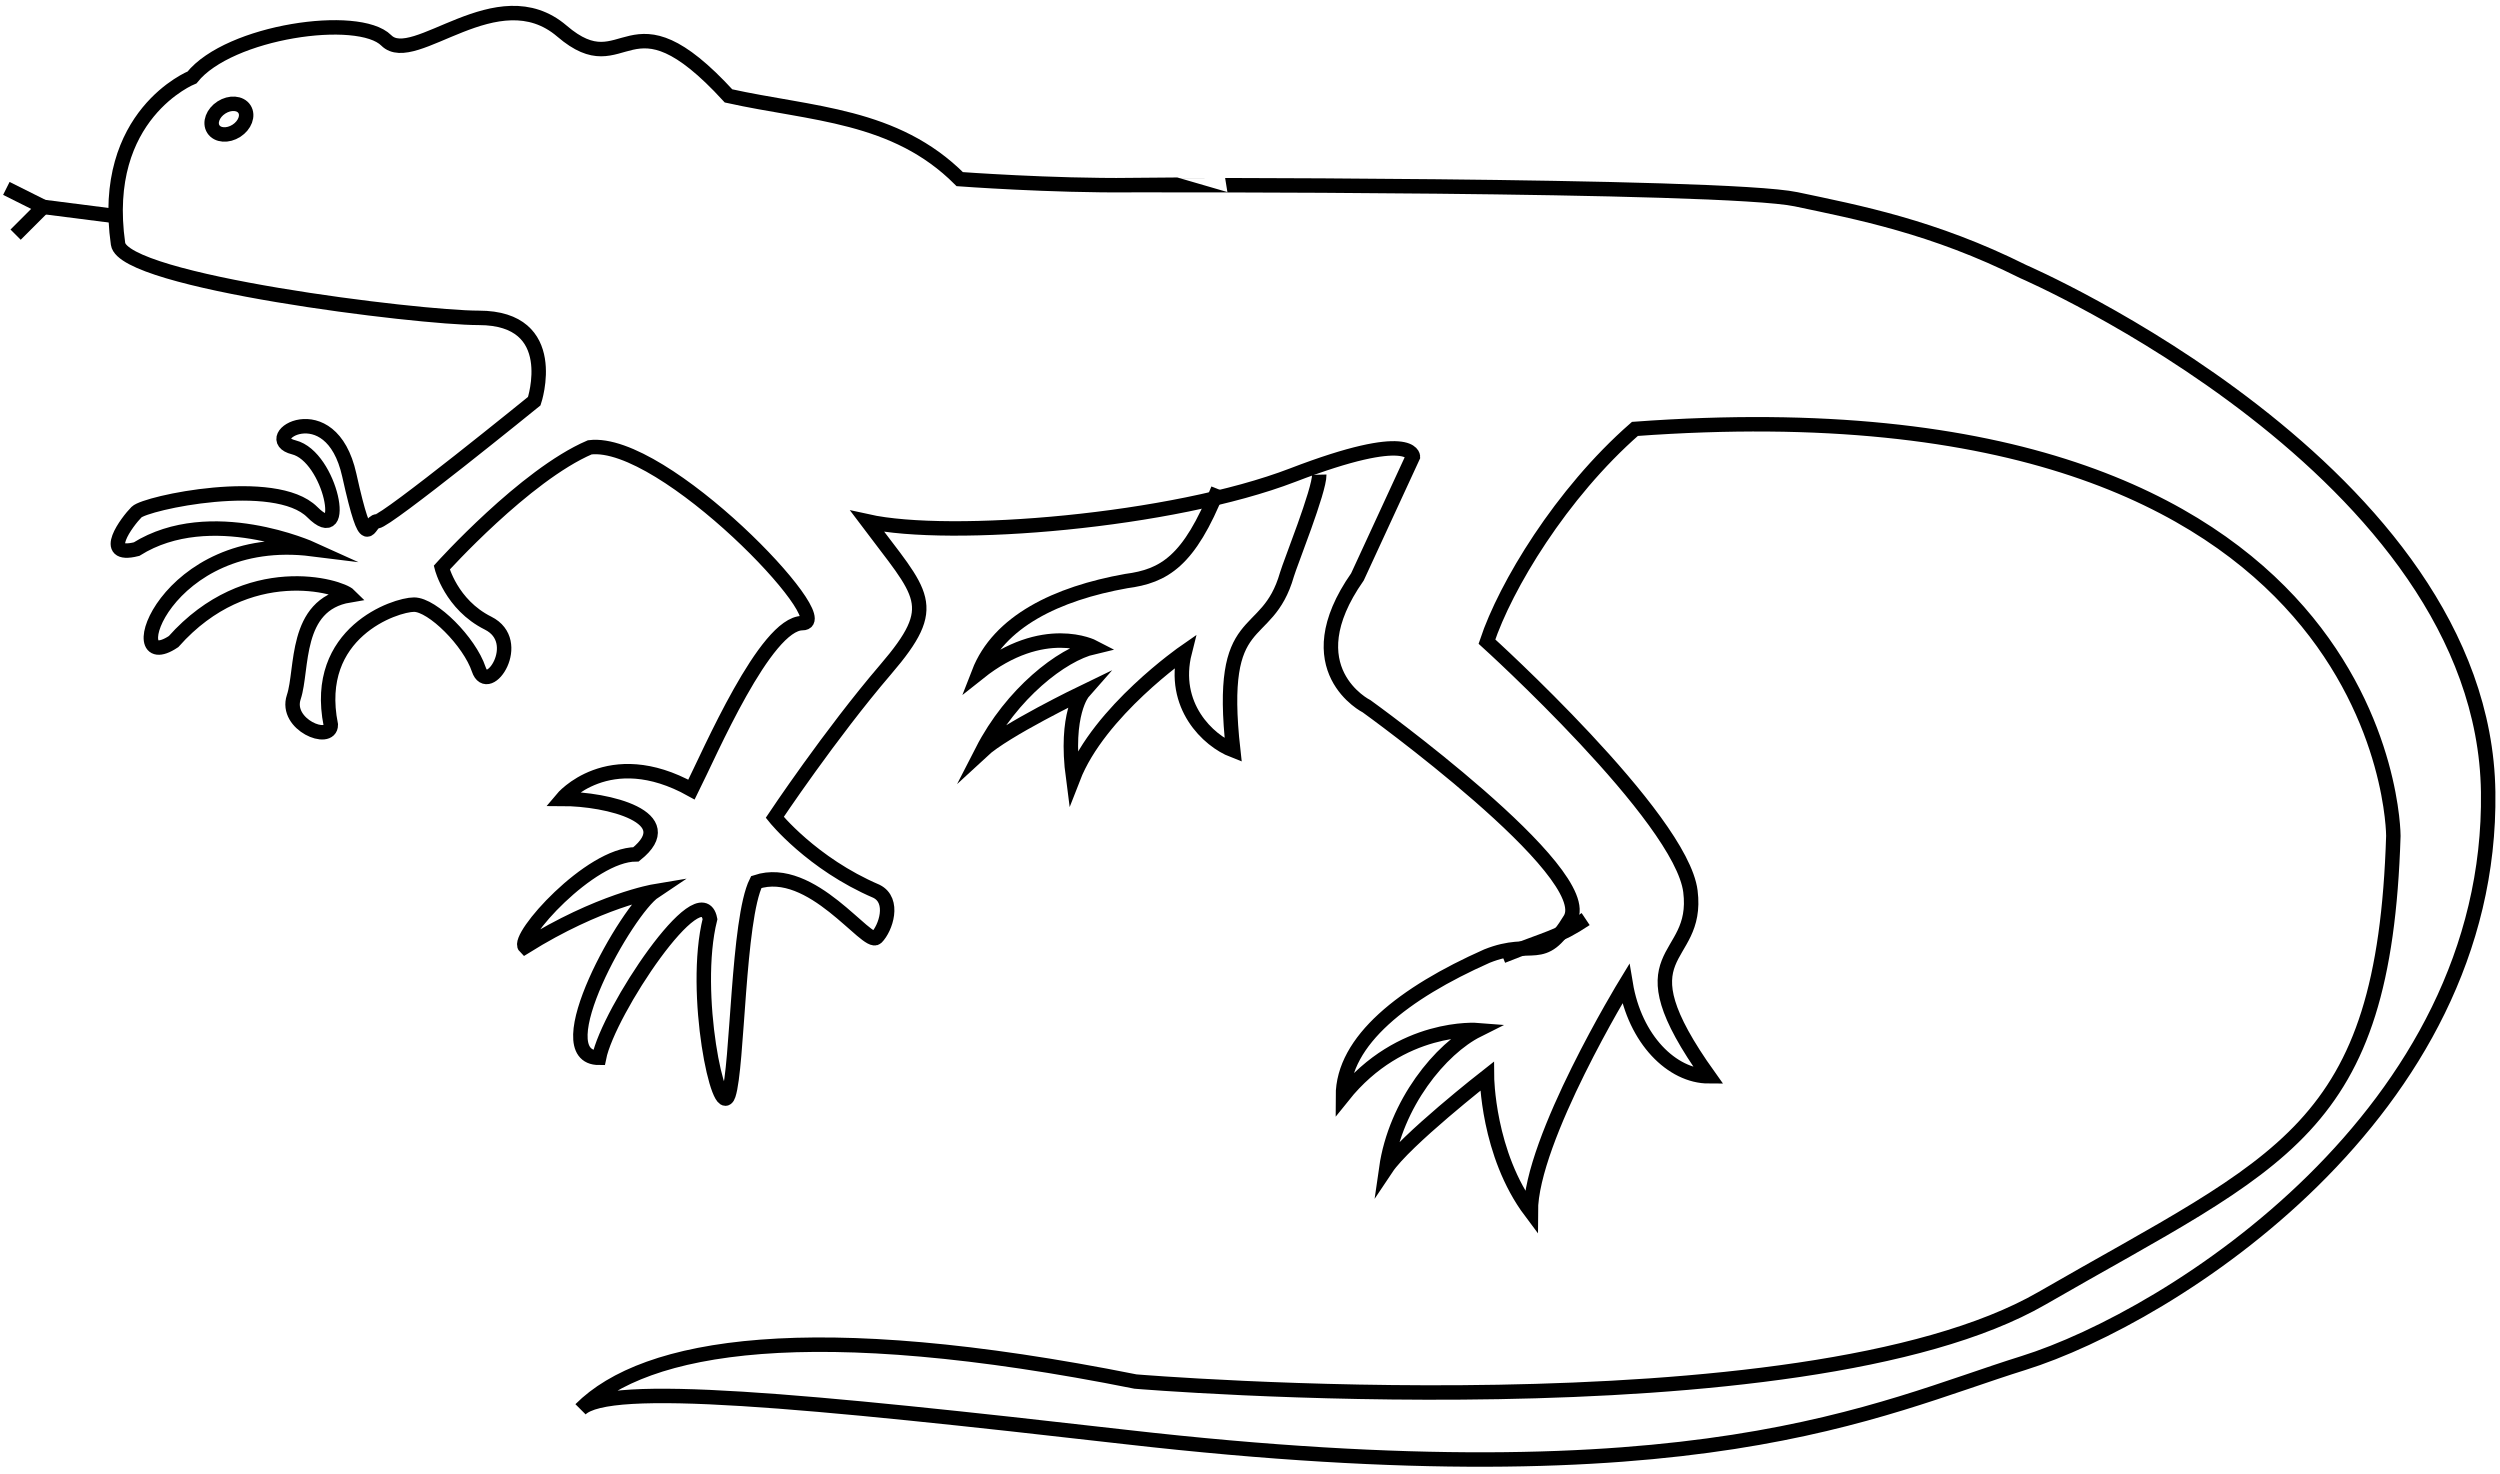<?xml version="1.0" encoding="utf-8"?>
<!-- Generator: Adobe Illustrator 16.2.0, SVG Export Plug-In . SVG Version: 6.00 Build 0)  -->
<!DOCTYPE svg PUBLIC "-//W3C//DTD SVG 1.1//EN" "http://www.w3.org/Graphics/SVG/1.1/DTD/svg11.dtd">
<svg version="1.1" id="Layer_1" xmlns="http://www.w3.org/2000/svg" xmlns:xlink="http://www.w3.org/1999/xlink" x="0px" y="0px"
	 width="173px" height="102px" viewBox="0 0 173 102" enable-background="new 0 0 173 102" xml:space="preserve">
<path fill="none" stroke="#000000" stroke-miterlimit="10" d="M124.293,13.79c4.261,0.902,9.481,1.887,15.725,5.008
	c0,0,31.843,13.761,32.163,36.003c0.321,22.239-21.922,36.321-32.163,39.522c-10.24,3.2-22.55,9.637-62.083,5.121
	c-22.403-2.561-35.843-3.841-37.763-1.921c4.48-4.483,16.001-6.402,38.403-1.92c0,0,46.081,3.841,62.724-5.76
	c16.641-9.602,23.682-11.522,24.321-32.002c0,0,0-32.002-52.484-28.161c-5.119,4.479-8.96,10.88-10.24,14.719
	c0,0,13.441,12.162,14.081,17.281c0.64,5.122-5.12,3.84,1.28,12.8c-2.56,0-5.121-2.559-5.76-6.399c0,0-6.568,10.768-6.568,15.768
	c-3-4-3.033-9.369-3.033-9.369s-5.686,4.448-6.967,6.369c0.64-4.481,3.767-8.287,6.327-9.567c0,0-5.327-0.433-9.327,4.567
	c0-3.84,4.206-7.127,9.967-9.688c3.2-1.28,3.841,0.641,5.76-2.56c1.92-3.201-14.08-14.722-14.08-14.722s-5.121-2.559-0.641-8.96
	l3.841-8.321c0,0,0-1.918-8.321,1.28c-8.32,3.2-23.681,4.479-29.442,3.2c3.84,5.121,5.121,5.762,1.28,10.242
	c-3.839,4.48-7.68,10.24-7.68,10.24s2.56,3.2,7.04,5.119c1.28,0.641,0.64,2.56,0,3.201c-0.64,0.639-4.48-5.12-8.32-3.841
	c-1.281,2.561-1.281,12.802-1.92,14.722c-0.641,1.92-2.561-7.04-1.28-12.161c-0.641-3.201-7.041,6.4-7.681,9.601
	c-3.84,0,1.92-10.242,3.841-11.521c0,0-3.841,0.641-8.961,3.84c-0.641-0.639,4.479-6.399,7.681-6.399
	c3.199-2.56-1.921-3.84-5.121-3.84c0,0,3.2-3.841,8.96-0.641c1.281-2.56,5.121-11.52,7.68-11.52c2.561,0-9.6-12.801-14.721-12.164
	c-4.479,1.922-10.24,8.323-10.24,8.323s0.64,2.562,3.2,3.841c2.561,1.279,0,5.12-0.64,3.201c-0.641-1.921-3.199-4.48-4.48-4.48
	c-1.28,0-7.04,1.919-5.76,8.318c0,1.28-3.201,0-2.561-1.919c0.641-1.919,0-6.399,3.841-7.041c-0.64-0.639-7.041-2.56-12.161,3.2
	c-3.841,2.561-0.64-7.68,9.601-6.399c0,0-7.041-3.201-12.161,0c-2.561,0.639-0.64-1.921,0-2.562c0.64-0.639,9.6-2.56,12.161,0
	c2.56,2.562,1.28-3.84-1.281-4.482c-2.559-0.637,2.561-3.838,3.841,1.922c1.28,5.761,1.28,3.2,1.92,3.2
	c0.64,0,10.881-8.318,10.881-8.318s1.92-5.763-3.841-5.763c-4.214,0-24.588-2.508-24.962-5.12C6.89,7.914,13.29,5.357,13.29,5.357
	c2.562-3.2,11.522-4.479,13.442-2.56c1.92,1.92,7.68-4.481,12.161-0.64c4.48,3.84,4.48-3.201,11.521,4.48
	c5.76,1.276,11.52,1.276,16.001,5.76c0,0,6.317,0.469,11.879,0.415C78.293,12.812,119.293,12.731,124.293,13.79z"/>
<path fill="none" stroke="#000000" stroke-miterlimit="10" d="M103.967,66.161c3.2-1.28,3.841-1.28,5.76-2.561"/>
<polyline fill="none" stroke="#000000" stroke-miterlimit="10" points="0.439,13.038 3,14.318 1.08,16.238 "/>
<line fill="none" stroke="#000000" stroke-miterlimit="10" x1="3" y1="14.318" x2="8" y2="14.956"/>
<ellipse transform="matrix(0.841 -0.54 0.54 0.841 -1.938 9.875)" fill="none" stroke="#000000" stroke-miterlimit="10" cx="15.85" cy="8.238" rx="1.28" ry="0.959"/>
<path fill="none" stroke="#000000" stroke-miterlimit="10" d="M91.293,32.848c0.025,1.074-2.028,6.183-2.235,6.905
	c-1.403,4.903-4.837,2.21-3.72,12.171c-1.73-0.67-4.295-3.094-3.353-6.813c0,0-5.934,4.114-7.725,8.737
	c-0.595-4.482,0.694-5.945,0.694-5.945s-5.436,2.623-6.988,4.063c2.037-3.976,5.514-6.676,7.702-7.188c0,0-3.445-1.798-7.94,1.778
	c1.375-3.55,5.397-5.487,10.207-6.346c2.621-0.346,4.358-1.362,6.358-6.362"/>
</svg>
